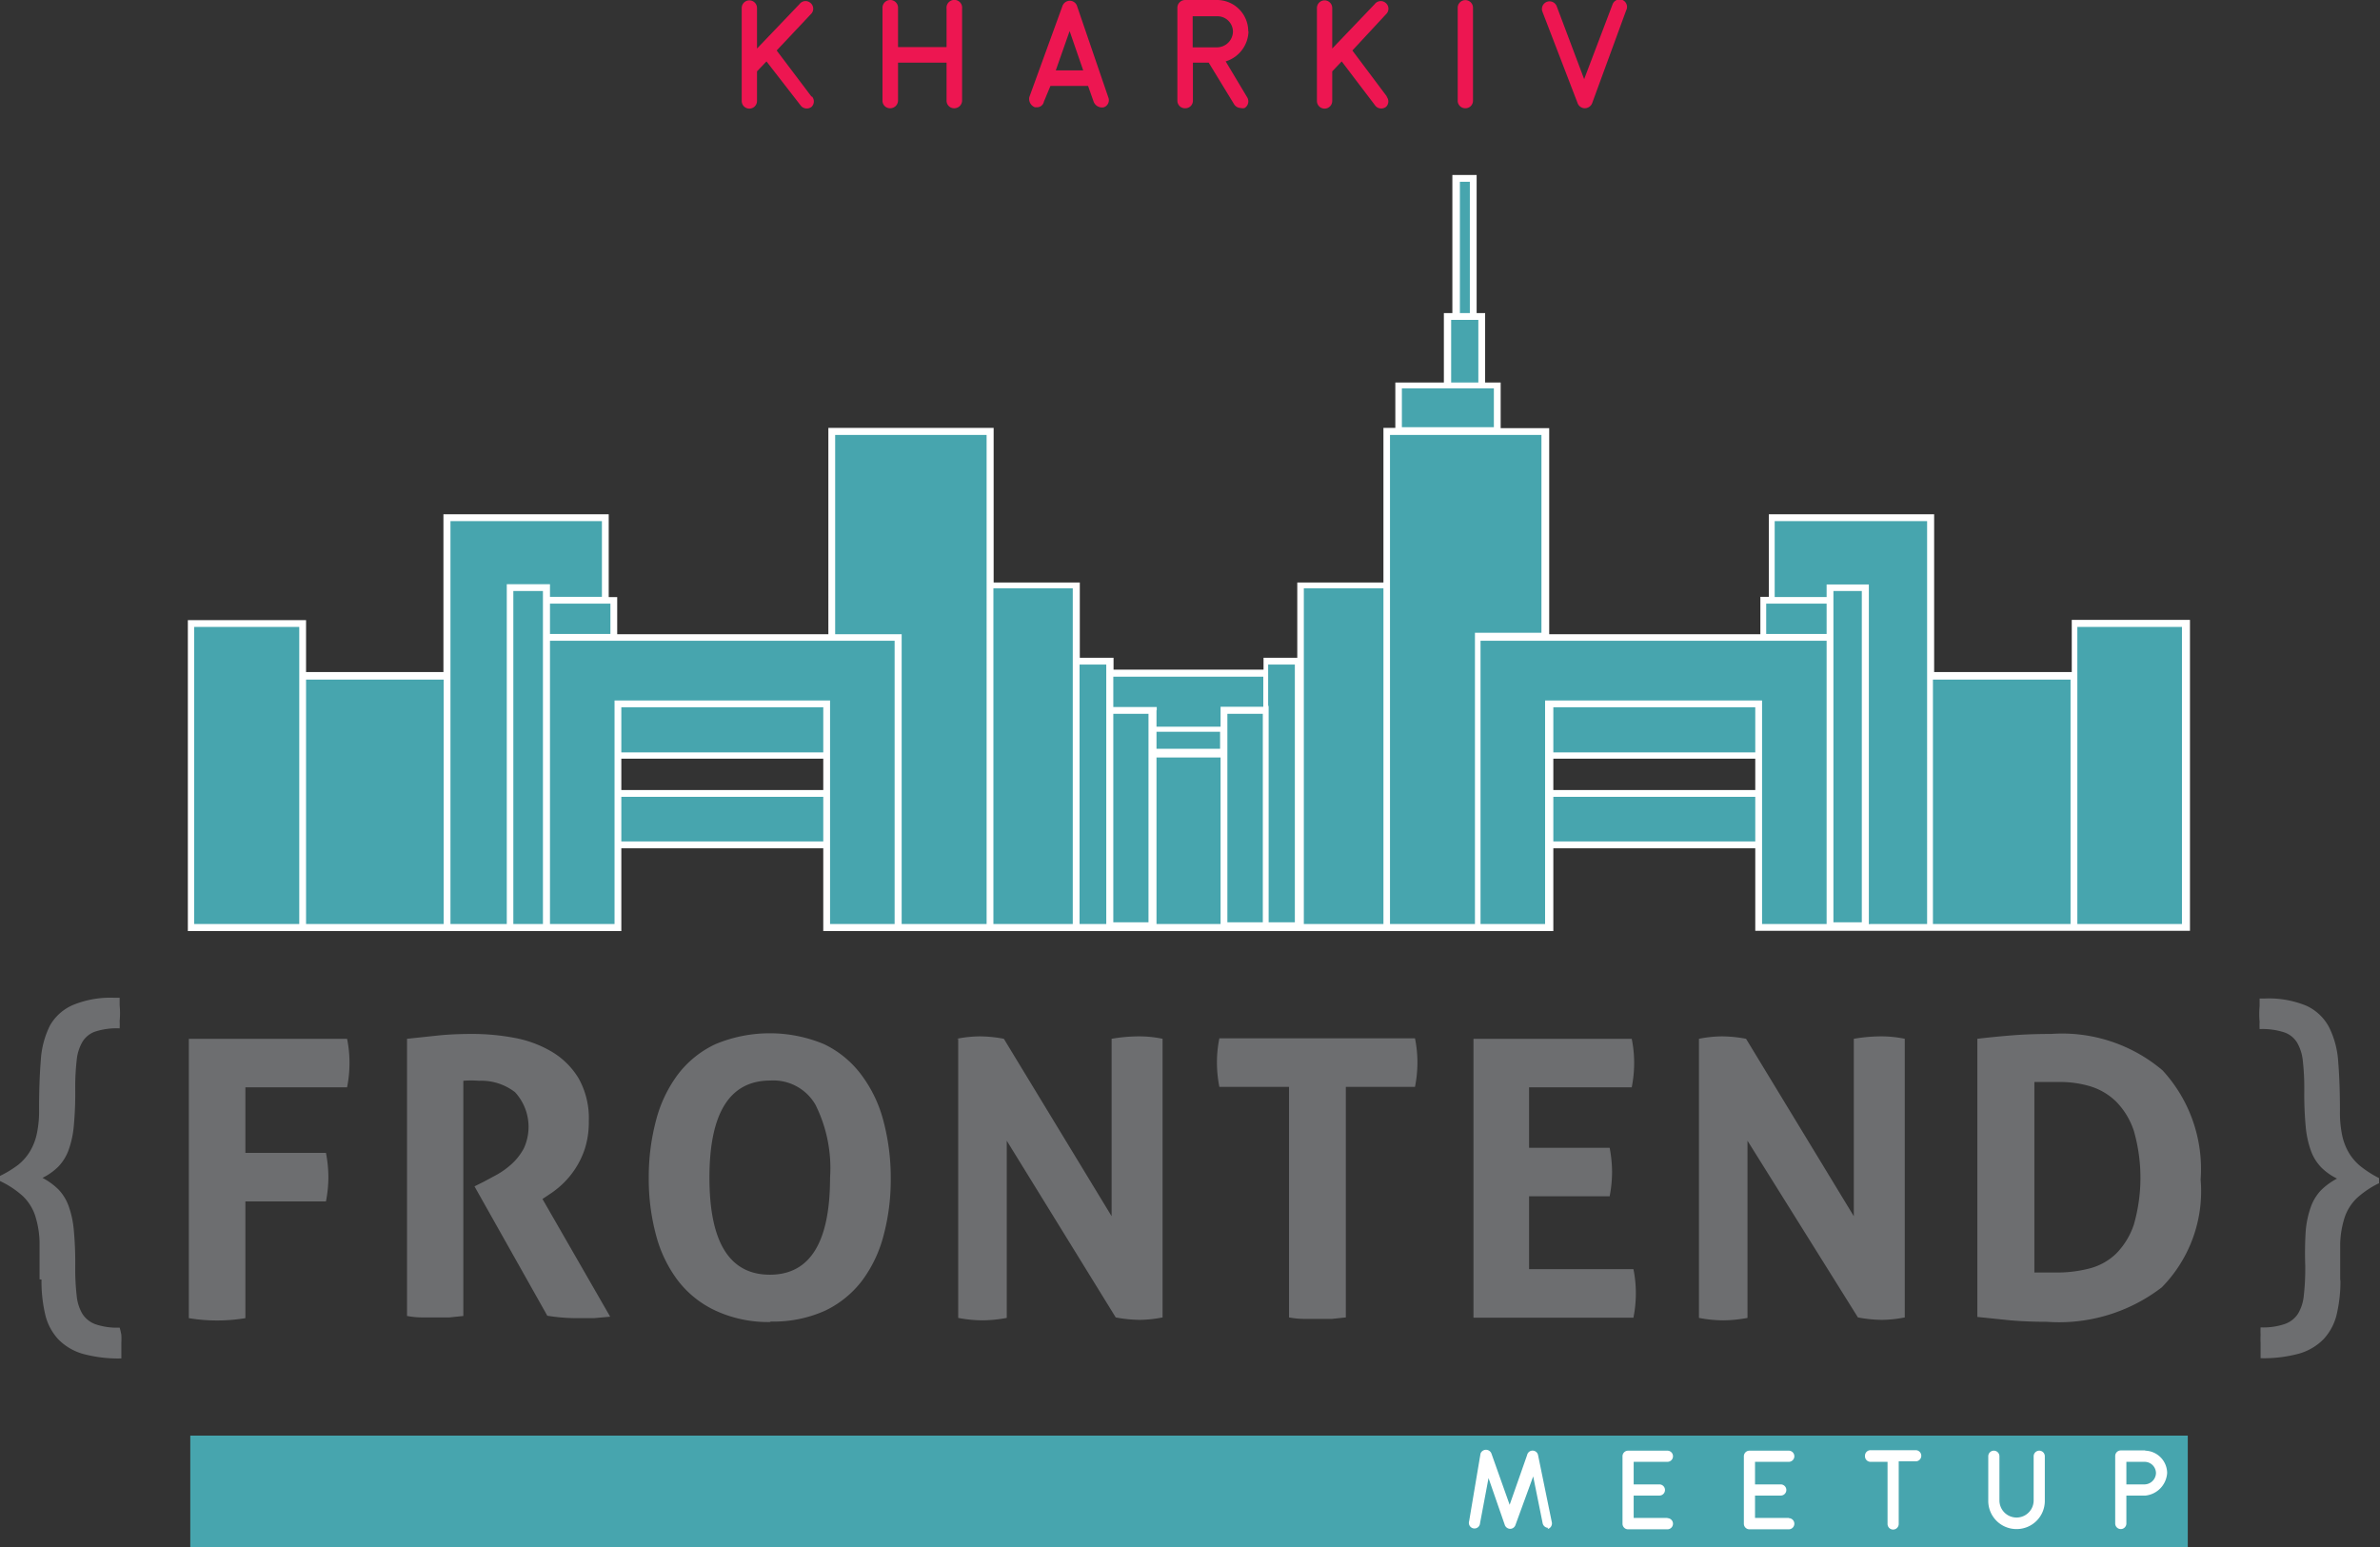 <svg xmlns="http://www.w3.org/2000/svg" width="98.06" height="63.75" viewBox="0 0 98.06 63.75">
  <rect x="0" y="0" width="98.06" height="63.75" fill="#333333" stroke="none"/>
  <defs>
    <style>
      .cls-1 {
        fill: #47a5ae;
        fill-rule: evenodd;
      }

      .cls-2 {
        fill: #6d6e70;
      }

      .cls-3 {
        fill: #fff;
      }

      .cls-4 {
        fill: #ed1651;
      }
    </style>
  </defs>
  <title>Asset 1</title>
  <g id="Layer_2" data-name="Layer 2">
    <g id="Layer_1-2" data-name="Layer 1">
      <g id="LogoKharkivFrontend">
        <path class="cls-1" d="M24.94,38.21H7.88V25.69h4.59v2.14h5.95v-6.5h6.52v3.41h.35v1.53h9V17.78h6.52V24.1h3.55v3.15h1.39v.49h6.46v-.49h1.39V24.1h3.55V17.78h.49V15.9h2V13H60V7.35h.69V13h.35V15.9h.64v1.88h2v8.49h9V24.73H73V21.33H79.5v6.5h5.95V25.69H90V38.21H72.46V34.81h-8.6v3.41H34.06V34.81h-8.6v3.41h-.52Zm47.52-5.52V31.12h-8.6v1.57Zm-38.39,0V31.12h-8.6v1.57Z"/>
        <path class="cls-2" d="M1.63,52.71q0-.93,0-1.56a3.91,3.91,0,0,0-.19-1.09,2,2,0,0,0-.49-.77A3.81,3.81,0,0,0,0,48.66v-.21A4.59,4.59,0,0,0,.74,48a2.11,2.11,0,0,0,.5-.57,2.37,2.37,0,0,0,.28-.73,4.55,4.55,0,0,0,.09-1q0-1.13.07-2a3.71,3.71,0,0,1,.38-1.45A2,2,0,0,1,3,41.41a4.05,4.05,0,0,1,1.71-.3h.22q0,.16,0,.31a3.37,3.37,0,0,1,0,.65,2.64,2.64,0,0,1,0,.3,2.89,2.89,0,0,0-1,.13,1,1,0,0,0-.53.42,1.85,1.85,0,0,0-.24.76,9.69,9.69,0,0,0-.06,1.13v.1a14.53,14.53,0,0,1-.06,1.49,3.94,3.94,0,0,1-.22,1,1.93,1.93,0,0,1-.42.67,2.46,2.46,0,0,1-.65.46,2.78,2.78,0,0,1,.65.47,1.93,1.93,0,0,1,.42.67,3.94,3.94,0,0,1,.22,1,14.53,14.53,0,0,1,.06,1.49v.11a9.53,9.53,0,0,0,.06,1.12,1.78,1.78,0,0,0,.24.75,1.07,1.07,0,0,0,.53.42,2.73,2.73,0,0,0,1,.14A2.64,2.64,0,0,1,5,55a3.14,3.14,0,0,1,0,.33q0,.16,0,.32t0,.32a5.56,5.56,0,0,1-1.59-.19,2.3,2.3,0,0,1-1-.59,2.25,2.25,0,0,1-.54-1,6,6,0,0,1-.16-1.47Z"/>
        <path class="cls-2" d="M7.78,42.8h6.52a5,5,0,0,1,.1,1,5.12,5.12,0,0,1-.1,1H10.11v2.7h3.32a5.37,5.37,0,0,1,.1,1,5.28,5.28,0,0,1-.1,1H10.11v4.81a7.14,7.14,0,0,1-2.33,0V42.8Z"/>
        <path class="cls-2" d="M16.77,42.8l1.32-.14q.61-.06,1.37-.06a9.41,9.41,0,0,1,1.73.16,4.68,4.68,0,0,1,1.54.57,3.19,3.19,0,0,1,1.11,1.1,3.35,3.35,0,0,1,.42,1.76,3.61,3.61,0,0,1-.16,1.13,3.43,3.43,0,0,1-.41.85,3.51,3.51,0,0,1-.53.63,3.8,3.8,0,0,1-.54.42l-.27.18,2.79,4.85-.67.06q-.35,0-.72,0a7.47,7.47,0,0,1-1.2-.1l-3-5.33.38-.19.54-.29a3.35,3.35,0,0,0,.61-.44,2.41,2.41,0,0,0,.5-.64A2.11,2.11,0,0,0,21.22,45a2.27,2.27,0,0,0-1.49-.47,3.9,3.9,0,0,0-.64,0v9.69l-.57.06-.56,0-.57,0q-.3,0-.62-.06V42.8Z"/>
        <path class="cls-2" d="M31.72,54.47A5.17,5.17,0,0,1,29.48,54a4.17,4.17,0,0,1-1.55-1.24,5.36,5.36,0,0,1-.9-1.87,8.89,8.89,0,0,1-.3-2.36,9.07,9.07,0,0,1,.3-2.37,5.43,5.43,0,0,1,.9-1.89,4.14,4.14,0,0,1,1.55-1.25,5.81,5.81,0,0,1,4.47,0A4.14,4.14,0,0,1,35.5,44.3a5.43,5.43,0,0,1,.9,1.89,9.07,9.07,0,0,1,.3,2.37,8.89,8.89,0,0,1-.3,2.36,5.36,5.36,0,0,1-.9,1.87A4.18,4.18,0,0,1,34,54a5.17,5.17,0,0,1-2.24.45Zm0-1.95q2.48,0,2.48-4a5.85,5.85,0,0,0-.6-3,2,2,0,0,0-1.86-1q-2.51,0-2.51,4t2.49,4Z"/>
        <path class="cls-2" d="M39.42,42.8a5,5,0,0,1,.94-.1,5.37,5.37,0,0,1,1,.1l4.44,7.31V42.8a6.71,6.71,0,0,1,1.1-.1,4.72,4.72,0,0,1,1,.1V54.28a5.07,5.07,0,0,1-.93.1,5.47,5.47,0,0,1-1-.1L41.48,47v7.3a5.62,5.62,0,0,1-1,.1,5.37,5.37,0,0,1-1-.1V42.8Z"/>
        <path class="cls-2" d="M53.1,44.78H50.24a5.12,5.12,0,0,1-.1-1,5,5,0,0,1,.1-1h8.06a5,5,0,0,1,.1,1,5.12,5.12,0,0,1-.1,1H55.45v9.5l-.57.06-.56,0-.58,0q-.31,0-.63-.06v-9.5Z"/>
        <path class="cls-2" d="M60.71,42.8h6.52a5,5,0,0,1,.1,1,5.12,5.12,0,0,1-.1,1H63v2.49h3.32a5.37,5.37,0,0,1,.1,1,5.28,5.28,0,0,1-.1,1H63v3h4.3a5,5,0,0,1,.1,1,5.12,5.12,0,0,1-.1,1H60.71V42.8Z"/>
        <path class="cls-2" d="M70,42.8a5,5,0,0,1,.94-.1,5.37,5.37,0,0,1,1,.1l4.44,7.31V42.8a6.71,6.71,0,0,1,1.1-.1,4.72,4.72,0,0,1,1,.1V54.28a5.07,5.07,0,0,1-.93.1,5.47,5.47,0,0,1-1-.1L72,47v7.3a5.62,5.62,0,0,1-1,.1,5.37,5.37,0,0,1-1-.1V42.8Z"/>
        <path class="cls-2" d="M81.47,42.8q.67-.08,1.41-.14t1.63-.06a6.4,6.4,0,0,1,4.59,1.5,6,6,0,0,1,1.57,4.5,5.65,5.65,0,0,1-1.6,4.44,6.94,6.94,0,0,1-4.74,1.42q-.81,0-1.5-.06l-1.36-.14V42.8Zm2.35,9.63.37,0,.54,0a5.3,5.3,0,0,0,1.37-.17,2.46,2.46,0,0,0,1.09-.61,3.1,3.1,0,0,0,.73-1.2,7,7,0,0,0,0-3.85,3.09,3.09,0,0,0-.73-1.21,2.62,2.62,0,0,0-1.06-.63,4.31,4.31,0,0,0-1.27-.18h-.52l-.52,0v7.76Z"/>
        <path class="cls-2" d="M96.43,52.71a6,6,0,0,1-.16,1.47,2.25,2.25,0,0,1-.54,1,2.3,2.3,0,0,1-1,.59,5.56,5.56,0,0,1-1.59.19q0-.16,0-.32t0-.32a3.14,3.14,0,0,1,0-.33,2.64,2.64,0,0,1,0-.3,2.74,2.74,0,0,0,1-.14,1.07,1.07,0,0,0,.54-.42,1.78,1.78,0,0,0,.24-.75,9.53,9.53,0,0,0,.06-1.12v-.11A14.54,14.54,0,0,1,95,50.7a3.94,3.94,0,0,1,.22-1,1.93,1.93,0,0,1,.42-.67,2.78,2.78,0,0,1,.65-.47,2.46,2.46,0,0,1-.65-.46,1.93,1.93,0,0,1-.42-.67,3.94,3.94,0,0,1-.22-1,14.54,14.54,0,0,1-.06-1.49v-.1a9.69,9.69,0,0,0-.06-1.13,1.85,1.85,0,0,0-.24-.76,1,1,0,0,0-.54-.42,2.9,2.9,0,0,0-1-.13,2.64,2.64,0,0,1,0-.3,3.37,3.37,0,0,1,0-.65q0-.15,0-.31h.22a4.05,4.05,0,0,1,1.71.3,2,2,0,0,1,.93.88,3.71,3.71,0,0,1,.38,1.45q.07.86.07,2a4.55,4.55,0,0,0,.09,1,2.37,2.37,0,0,0,.28.73,2.11,2.11,0,0,0,.5.57,4.59,4.59,0,0,0,.74.47v.21a3.81,3.81,0,0,0-.92.62,2,2,0,0,0-.49.77,3.92,3.92,0,0,0-.19,1.09q0,.64,0,1.56Z"/>
        <polygon class="cls-1" points="7.84 59.15 90.14 59.15 90.14 63.75 7.84 63.75 7.84 59.15 7.84 59.15"/>
        <path class="cls-3" d="M63.76,63h0a.24.24,0,0,0,.18-.27l-.57-2.78a.23.23,0,0,0-.45,0L62.2,62l-.75-2.11a.24.24,0,0,0-.45,0l-.47,2.79a.23.23,0,1,0,.45.08l.35-1.86L62,62.83a.24.24,0,0,0,.22.16h0a.23.23,0,0,0,.22-.16l.73-2,.39,1.93a.24.24,0,0,0,.23.19Z"/>
        <path class="cls-3" d="M68.7,62.54H67.31v-.92h1.06a.23.23,0,0,0,0-.46H67.31v-.93H68.7a.23.23,0,1,0,0-.46H67.08a.23.23,0,0,0-.23.23v2.78a.23.23,0,0,0,.23.23H68.7a.23.23,0,1,0,0-.46Z"/>
        <path class="cls-3" d="M73.7,62.54H72.31v-.92h1.06a.23.23,0,0,0,0-.46H72.31v-.93H73.7a.23.23,0,0,0,0-.46H72.08a.23.23,0,0,0-.23.23v2.78a.23.23,0,0,0,.23.23H73.7a.23.23,0,0,0,0-.46Z"/>
        <path class="cls-3" d="M76.84,60a.23.23,0,0,0,.23.23h.7v2.56a.23.23,0,1,0,.46,0V60.21h.7a.23.23,0,0,0,0-.46H77.07a.23.23,0,0,0-.23.23Z"/>
        <path class="cls-3" d="M83.09,63a1.16,1.16,0,0,0,1.16-1.16V60a.23.23,0,1,0-.46,0v1.82a.7.7,0,0,1-1.41,0V60a.23.23,0,1,0-.46,0v1.82A1.16,1.16,0,0,0,83.09,63Z"/>
        <path class="cls-3" d="M88.38,59.76h-1a.23.23,0,0,0-.23.23v2.78a.23.23,0,0,0,.23.23.23.23,0,0,0,.23-.23V61.62h.79a1,1,0,0,0,.89-.93.93.93,0,0,0-.9-.92Zm-.77,1.4v-.93h.74a.47.47,0,0,1,.48.46.48.48,0,0,1-.48.47Z"/>
        <g>
          <path class="cls-4" d="M33.45,4,32,2.08,33.44.55a.31.31,0,0,0-.06-.44.31.31,0,0,0-.44.06L31.19,2V.33a.31.31,0,1,0-.63,0V4.16a.31.31,0,1,0,.63,0V2.94l.39-.41L33,4.36a.31.31,0,0,0,.24.11.32.32,0,0,0,.2-.07.31.31,0,0,0,0-.44Z"/>
          <path class="cls-4" d="M39.27,0A.32.32,0,0,0,39,.35V1.94H37V.35A.32.32,0,0,0,36.68,0a.32.32,0,0,0-.32.32V4.14a.31.31,0,0,0,.32.32A.32.32,0,0,0,37,4.14V2.58h2V4.14a.31.31,0,0,0,.32.32.32.32,0,0,0,.32-.32V.35A.32.32,0,0,0,39.27,0Z"/>
          <path class="cls-4" d="M45.66,4,44.38.26a.32.32,0,0,0-.3-.23.33.33,0,0,0-.31.23L42.41,4a.37.37,0,0,0,.23.42h.07a.29.29,0,0,0,.3-.23l.27-.65h1.55l.23.65a.37.37,0,0,0,.42.23A.31.31,0,0,0,45.66,4Zm-2.16-1.1.57-1.62.56,1.62Z"/>
          <path class="cls-4" d="M51.43,1.3A1.29,1.29,0,0,0,50.17,0H48.83a.32.32,0,0,0-.32.32V4.15a.31.31,0,0,0,.32.31.31.31,0,0,0,.32-.31V2.58h.65l1.05,1.72a.33.33,0,0,0,.27.15.31.31,0,0,0,.16,0A.32.32,0,0,0,51.38,4L50.5,2.53a1.33,1.33,0,0,0,.94-1.24Zm-1.29.65h-1V.67h1a.64.64,0,0,1,.66.63.66.66,0,0,1-.66.65Z"/>
          <path class="cls-4" d="M57.16,4,55.72,2.08,57.14.55a.31.31,0,0,0-.06-.44.31.31,0,0,0-.44.06L54.89,2V.33a.31.31,0,1,0-.63,0V4.16a.31.31,0,1,0,.63,0V2.94l.39-.41,1.39,1.83a.31.31,0,0,0,.24.11.32.32,0,0,0,.2-.07.31.31,0,0,0,0-.44Z"/>
          <path class="cls-4" d="M60.38,4.46a.31.31,0,0,0,.31-.32V.32a.31.31,0,0,0-.63,0V4.14a.31.31,0,0,0,.32.32Z"/>
          <path class="cls-4" d="M66.85,0a.31.31,0,0,0-.41.18L65.27,3.26l-1.13-3a.31.31,0,0,0-.59.22L65,4.25a.32.32,0,0,0,.3.21h0a.33.33,0,0,0,.3-.21L67,.43A.31.31,0,0,0,66.85,0Z"/>
        </g>
        <path class="cls-3" d="M22.37,24.73v-.38H21.15V38.07h1.22V24.73ZM64,32.55h8.32V31.26H64v1.29Zm8.32,2.4H64v3.41H33.92V34.95H25.6v3.41H7.74q0-6.4,0-12.81h4.87v2.14h5.66v-6.5h6.81v3.41h.35v1.53h8.7V17.63h6.81V24h3.55V27.1h1.39v.49h6.18V27.1h1.39V24H57V17.63h.49V15.76h2V12.9h.35V7.21h1V12.9h.35v2.86h.64v1.88h2v8.49h8.7V24.59h.35V21.19h6.81v6.5h5.67V25.54h4.87V38.35H72.32V34.95Zm0-2.12H64v1.84h8.32V32.83ZM25.6,32.55h8.32V31.26H25.6v1.29Zm8.32.28H25.6v1.84h8.32V32.83ZM61.55,16H57.76v1.6h3.79V16Zm-11,22h1.48V29.41H50.57v8.66Zm-.28-7.15v-.7H47.65v.7Zm2-1.8h0v8.95h1.08V27.38h-1.1v1.74Zm-6.46,8.95h1.51V29.41H45.87v8.66Zm29.68,0h1.22V24.35H75.54v2q0,5.51,0,11v.65ZM25.43,26.4H22.66V38.07h2.66V28.86H34.2v9.21h2.66V26.4H25.43Zm47.06,0H61V38.07h2.66V28.86H72.6v9.21h2.66V26.4Zm-.17,2.74H64V31h8.32V29.15Zm-38.39,0H25.6V31h8.32V29.15ZM12.33,38.07V25.83H8V38.07Zm5.95,0V28H12.61V38.07Zm.28-10.39h0V38.07h2.32v-14h1.78v.52H24.8V21.47H18.56v6.21Zm42-14.78V7.49h-.41V12.9Zm.35.28H59.79v2.58h1.12V13.18ZM85.59,38.07H89.9V25.83H85.59V38.07Zm-5.95,0h5.67V28H79.64V38.07Zm-22.37-14q0,7,0,14h3.5v-12h2.74V17.92H57.27v6.15Zm-3.55,14H57V24.24H53.72V38.07Zm19.12-13.2h-.07v1.25h2.49V24.87ZM44.48,38.07h1.1V27.38h-1.1V38.07Zm3.17,0h2.64V31.21H47.65v6.87Zm0-8.81v.68h2.64v-.82h1.76V27.88H45.87v1.25h1.79v.14Zm-6.72,8.81H44.2V24.24H40.93V38.07Zm-3.78,0h3.5V17.92H34.41v8.21h2.74v12ZM25.08,24.87H22.66v1.25h2.49V24.87Zm52,13.2h2.32V21.47H73.12v3.13h2.14v-.52H77v14Z"/>
      </g>
    </g>
  </g>
</svg>
